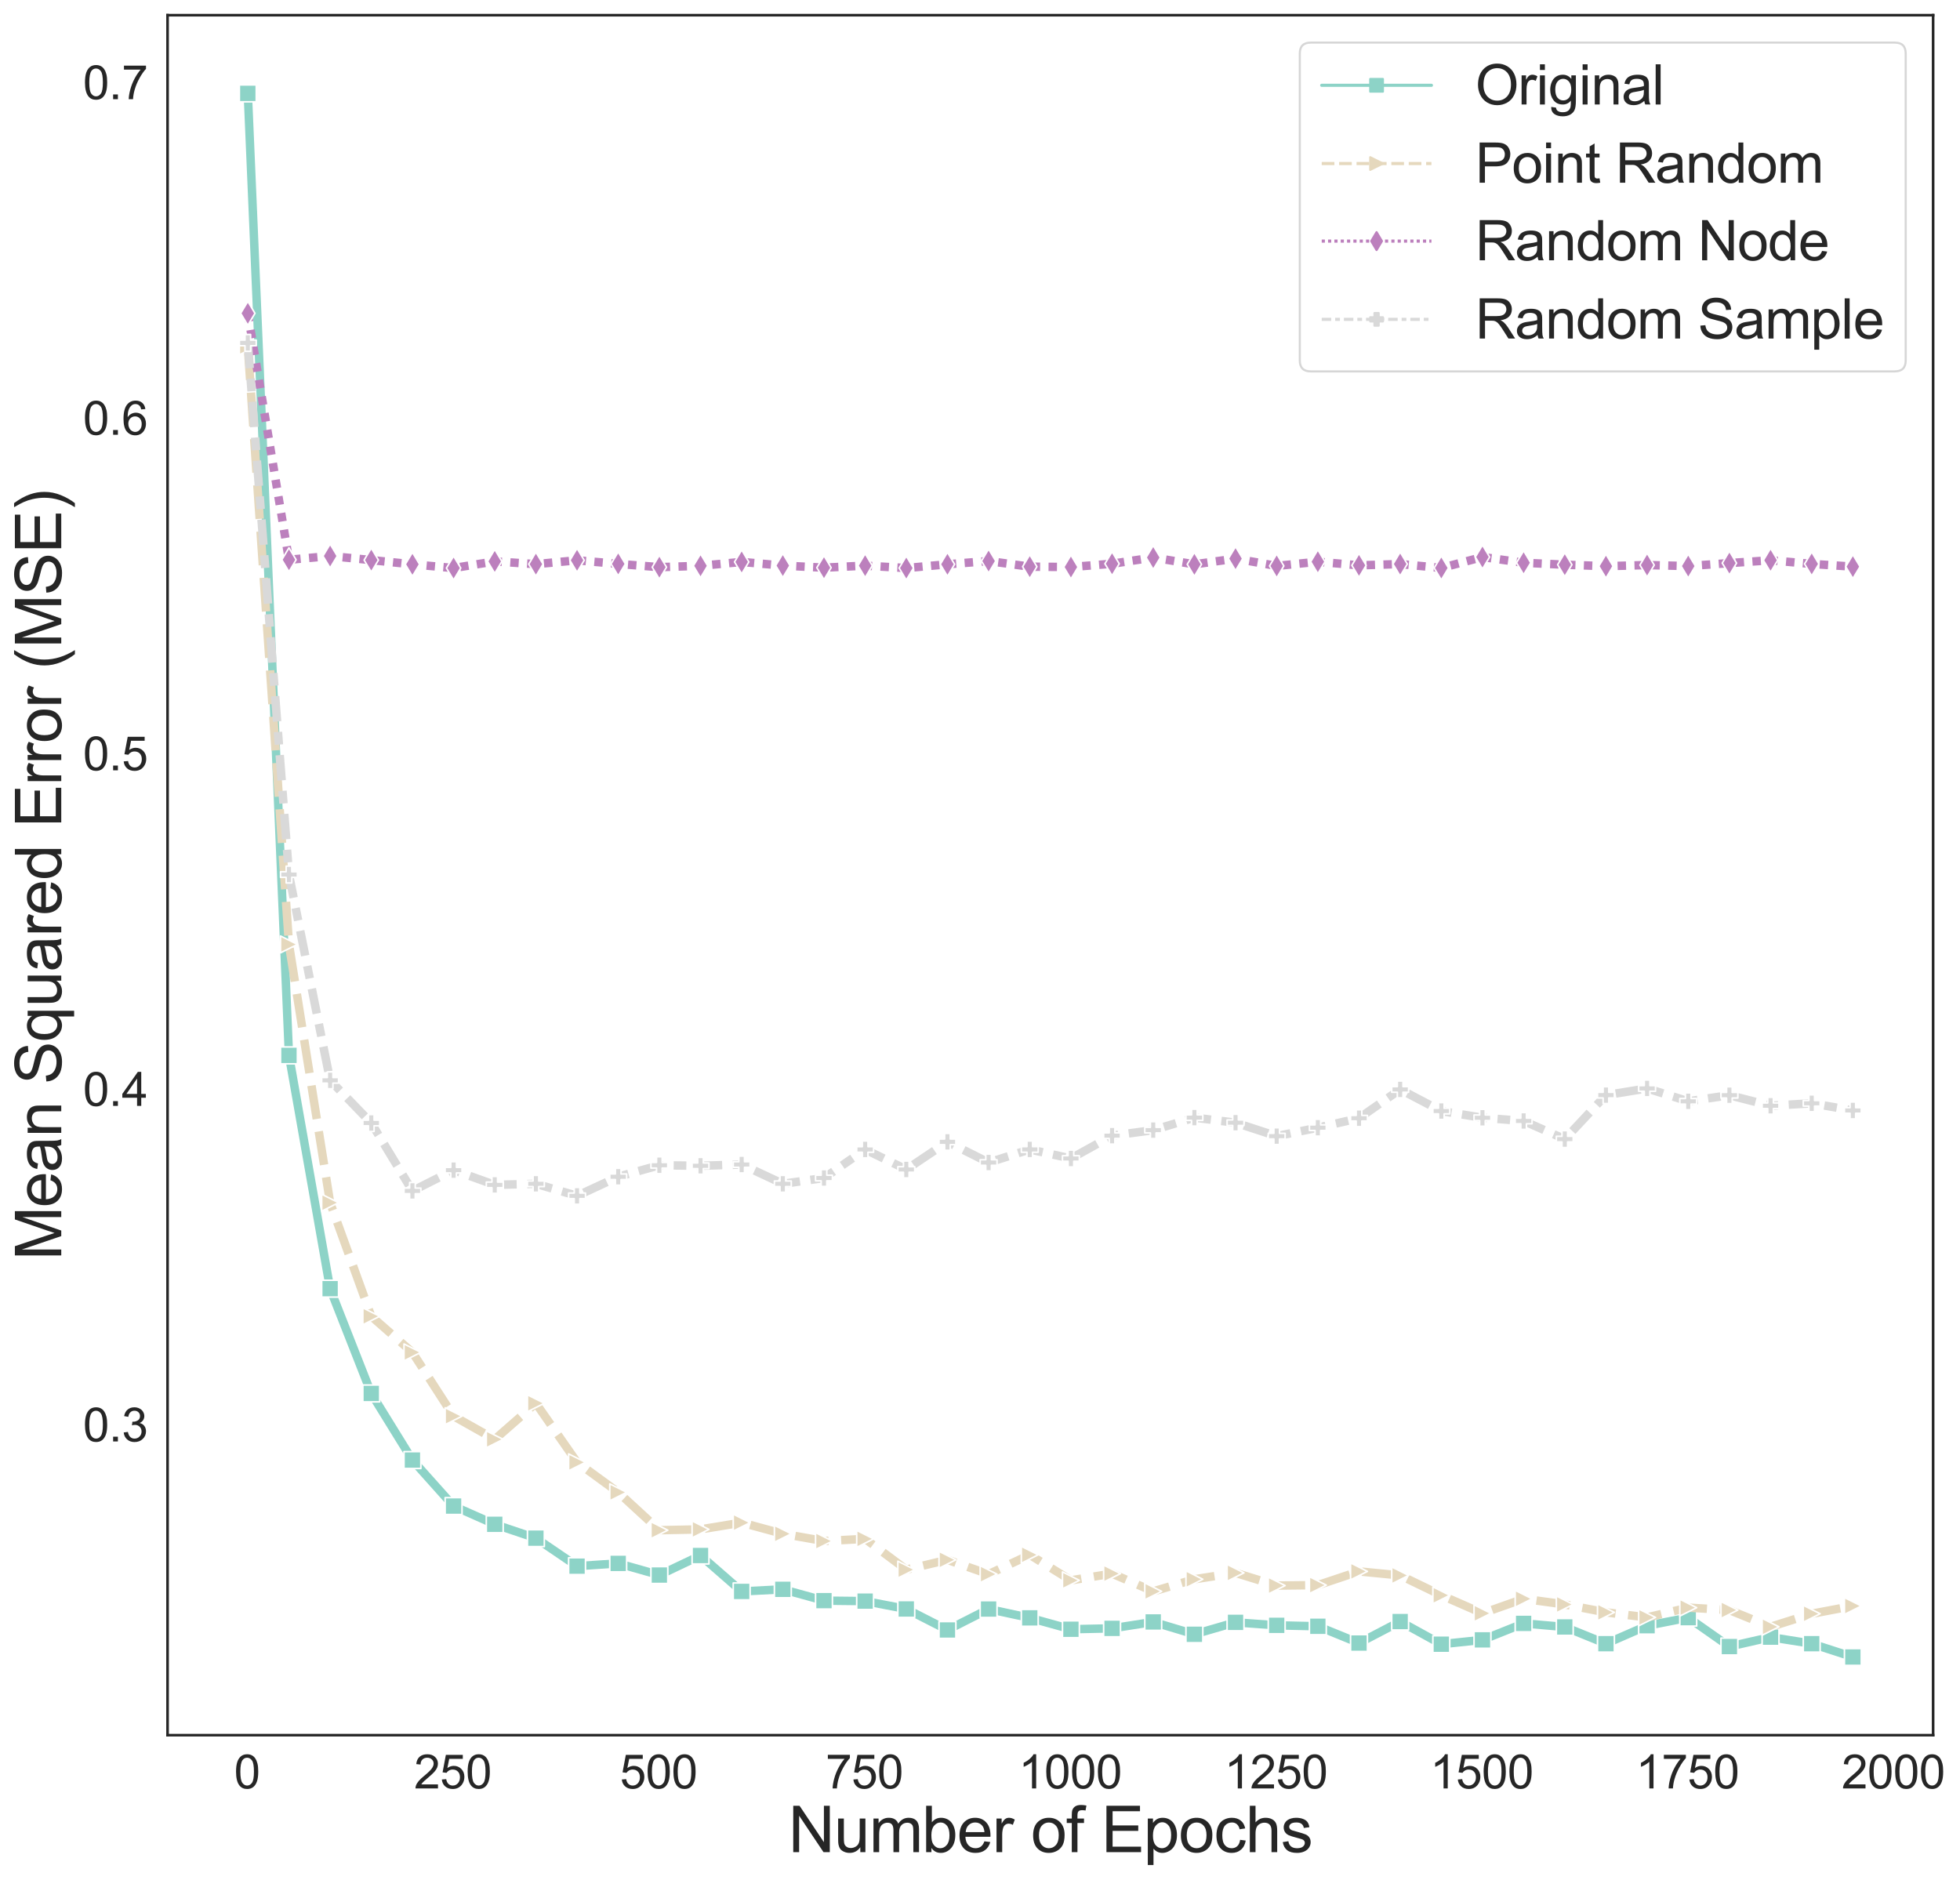 <?xml version="1.0" encoding="utf-8" standalone="no"?>
<!DOCTYPE svg PUBLIC "-//W3C//DTD SVG 1.1//EN"
  "http://www.w3.org/Graphics/SVG/1.1/DTD/svg11.dtd">
<svg height="891.221pt" version="1.1" viewBox="0 0 929.176 891.221" width="929.176pt" xmlns="http://www.w3.org/2000/svg" xmlns:xlink="http://www.w3.org/1999/xlink">
 <defs>
  <style type="text/css">*{stroke-linecap:butt;stroke-linejoin:round;}</style>
 </defs>
 <g id="figure_1">
  <g id="patch_1">
   <path d="M 0 891.221 
L 929.176 891.221 
L 929.176 0 
L 0 0 
z
" style="fill:#ffffff;"/>
  </g>
  <g id="axes_1">
   <g id="patch_2">
    <path d="M 79.433 822.6 
L 916.433 822.6 
L 916.433 7.2 
L 79.433 7.2 
z
" style="fill:#ffffff;"/>
   </g>
   <g id="matplotlib.axis_1">
    <g id="xtick_1">
     <g id="text_1">
      <!-- 0 -->
      <g style="fill:#262626;" transform="translate(110.971 847.847)scale(0.22 -0.22)">
       <defs>
        <path d="M 266 2259 
Q 266 3072 433 3567 
Q 600 4063 929 4331 
Q 1259 4600 1759 4600 
Q 2128 4600 2406 4451 
Q 2684 4303 2865 4023 
Q 3047 3744 3150 3342 
Q 3253 2941 3253 2259 
Q 3253 1453 3087 958 
Q 2922 463 2592 192 
Q 2263 -78 1759 -78 
Q 1097 -78 719 397 
Q 266 969 266 2259 
z
M 844 2259 
Q 844 1131 1108 757 
Q 1372 384 1759 384 
Q 2147 384 2411 759 
Q 2675 1134 2675 2259 
Q 2675 3391 2411 3762 
Q 2147 4134 1753 4134 
Q 1366 4134 1134 3806 
Q 844 3388 844 2259 
z
" id="ArialMT-30" transform="scale(0.016)"/>
       </defs>
       <use xlink:href="#ArialMT-30"/>
      </g>
     </g>
    </g>
    <g id="xtick_2">
     <g id="text_2">
      <!-- 250 -->
      <g style="fill:#262626;" transform="translate(196.29 847.847)scale(0.22 -0.22)">
       <defs>
        <path d="M 3222 541 
L 3222 0 
L 194 0 
Q 188 203 259 391 
Q 375 700 629 1000 
Q 884 1300 1366 1694 
Q 2113 2306 2375 2664 
Q 2638 3022 2638 3341 
Q 2638 3675 2398 3904 
Q 2159 4134 1775 4134 
Q 1369 4134 1125 3890 
Q 881 3647 878 3216 
L 300 3275 
Q 359 3922 746 4261 
Q 1134 4600 1788 4600 
Q 2447 4600 2831 4234 
Q 3216 3869 3216 3328 
Q 3216 3053 3103 2787 
Q 2991 2522 2730 2228 
Q 2469 1934 1863 1422 
Q 1356 997 1212 845 
Q 1069 694 975 541 
L 3222 541 
z
" id="ArialMT-32" transform="scale(0.016)"/>
        <path d="M 266 1200 
L 856 1250 
Q 922 819 1161 601 
Q 1400 384 1738 384 
Q 2144 384 2425 690 
Q 2706 997 2706 1503 
Q 2706 1984 2436 2262 
Q 2166 2541 1728 2541 
Q 1456 2541 1237 2417 
Q 1019 2294 894 2097 
L 366 2166 
L 809 4519 
L 3088 4519 
L 3088 3981 
L 1259 3981 
L 1013 2750 
Q 1425 3038 1878 3038 
Q 2478 3038 2890 2622 
Q 3303 2206 3303 1553 
Q 3303 931 2941 478 
Q 2500 -78 1738 -78 
Q 1113 -78 717 272 
Q 322 622 266 1200 
z
" id="ArialMT-35" transform="scale(0.016)"/>
       </defs>
       <use xlink:href="#ArialMT-32"/>
       <use x="55.615" xlink:href="#ArialMT-35"/>
       <use x="111.23" xlink:href="#ArialMT-30"/>
      </g>
     </g>
    </g>
    <g id="xtick_3">
     <g id="text_3">
      <!-- 500 -->
      <g style="fill:#262626;" transform="translate(293.842 847.847)scale(0.22 -0.22)">
       <use xlink:href="#ArialMT-35"/>
       <use x="55.615" xlink:href="#ArialMT-30"/>
       <use x="111.23" xlink:href="#ArialMT-30"/>
      </g>
     </g>
    </g>
    <g id="xtick_4">
     <g id="text_4">
      <!-- 750 -->
      <g style="fill:#262626;" transform="translate(391.395 847.847)scale(0.22 -0.22)">
       <defs>
        <path d="M 303 3981 
L 303 4522 
L 3269 4522 
L 3269 4084 
Q 2831 3619 2401 2847 
Q 1972 2075 1738 1259 
Q 1569 684 1522 0 
L 944 0 
Q 953 541 1156 1306 
Q 1359 2072 1739 2783 
Q 2119 3494 2547 3981 
L 303 3981 
z
" id="ArialMT-37" transform="scale(0.016)"/>
       </defs>
       <use xlink:href="#ArialMT-37"/>
       <use x="55.615" xlink:href="#ArialMT-35"/>
       <use x="111.23" xlink:href="#ArialMT-30"/>
      </g>
     </g>
    </g>
    <g id="xtick_5">
     <g id="text_5">
      <!-- 1000 -->
      <g style="fill:#262626;" transform="translate(482.83 847.847)scale(0.22 -0.22)">
       <defs>
        <path d="M 2384 0 
L 1822 0 
L 1822 3584 
Q 1619 3391 1289 3197 
Q 959 3003 697 2906 
L 697 3450 
Q 1169 3672 1522 3987 
Q 1875 4303 2022 4600 
L 2384 4600 
L 2384 0 
z
" id="ArialMT-31" transform="scale(0.016)"/>
       </defs>
       <use xlink:href="#ArialMT-31"/>
       <use x="55.615" xlink:href="#ArialMT-30"/>
       <use x="111.23" xlink:href="#ArialMT-30"/>
       <use x="166.846" xlink:href="#ArialMT-30"/>
      </g>
     </g>
    </g>
    <g id="xtick_6">
     <g id="text_6">
      <!-- 1250 -->
      <g style="fill:#262626;" transform="translate(580.382 847.847)scale(0.22 -0.22)">
       <use xlink:href="#ArialMT-31"/>
       <use x="55.615" xlink:href="#ArialMT-32"/>
       <use x="111.23" xlink:href="#ArialMT-35"/>
       <use x="166.846" xlink:href="#ArialMT-30"/>
      </g>
     </g>
    </g>
    <g id="xtick_7">
     <g id="text_7">
      <!-- 1500 -->
      <g style="fill:#262626;" transform="translate(677.935 847.847)scale(0.22 -0.22)">
       <use xlink:href="#ArialMT-31"/>
       <use x="55.615" xlink:href="#ArialMT-35"/>
       <use x="111.23" xlink:href="#ArialMT-30"/>
       <use x="166.846" xlink:href="#ArialMT-30"/>
      </g>
     </g>
    </g>
    <g id="xtick_8">
     <g id="text_8">
      <!-- 1750 -->
      <g style="fill:#262626;" transform="translate(775.487 847.847)scale(0.22 -0.22)">
       <use xlink:href="#ArialMT-31"/>
       <use x="55.615" xlink:href="#ArialMT-37"/>
       <use x="111.23" xlink:href="#ArialMT-35"/>
       <use x="166.846" xlink:href="#ArialMT-30"/>
      </g>
     </g>
    </g>
    <g id="xtick_9">
     <g id="text_9">
      <!-- 2000 -->
      <g style="fill:#262626;" transform="translate(873.04 847.847)scale(0.22 -0.22)">
       <use xlink:href="#ArialMT-32"/>
       <use x="55.615" xlink:href="#ArialMT-30"/>
       <use x="111.23" xlink:href="#ArialMT-30"/>
       <use x="166.846" xlink:href="#ArialMT-30"/>
      </g>
     </g>
    </g>
    <g id="text_10">
     <!-- Number of Epochs -->
     <g style="fill:#262626;" transform="translate(373.714 878.059)scale(0.3 -0.3)">
      <defs>
       <path d="M 488 0 
L 488 4581 
L 1109 4581 
L 3516 984 
L 3516 4581 
L 4097 4581 
L 4097 0 
L 3475 0 
L 1069 3600 
L 1069 0 
L 488 0 
z
" id="ArialMT-4e" transform="scale(0.016)"/>
       <path d="M 2597 0 
L 2597 488 
Q 2209 -75 1544 -75 
Q 1250 -75 995 37 
Q 741 150 617 320 
Q 494 491 444 738 
Q 409 903 409 1263 
L 409 3319 
L 972 3319 
L 972 1478 
Q 972 1038 1006 884 
Q 1059 663 1231 536 
Q 1403 409 1656 409 
Q 1909 409 2131 539 
Q 2353 669 2445 892 
Q 2538 1116 2538 1541 
L 2538 3319 
L 3100 3319 
L 3100 0 
L 2597 0 
z
" id="ArialMT-75" transform="scale(0.016)"/>
       <path d="M 422 0 
L 422 3319 
L 925 3319 
L 925 2853 
Q 1081 3097 1340 3245 
Q 1600 3394 1931 3394 
Q 2300 3394 2536 3241 
Q 2772 3088 2869 2813 
Q 3263 3394 3894 3394 
Q 4388 3394 4653 3120 
Q 4919 2847 4919 2278 
L 4919 0 
L 4359 0 
L 4359 2091 
Q 4359 2428 4304 2576 
Q 4250 2725 4106 2815 
Q 3963 2906 3769 2906 
Q 3419 2906 3187 2673 
Q 2956 2441 2956 1928 
L 2956 0 
L 2394 0 
L 2394 2156 
Q 2394 2531 2256 2718 
Q 2119 2906 1806 2906 
Q 1569 2906 1367 2781 
Q 1166 2656 1075 2415 
Q 984 2175 984 1722 
L 984 0 
L 422 0 
z
" id="ArialMT-6d" transform="scale(0.016)"/>
       <path d="M 941 0 
L 419 0 
L 419 4581 
L 981 4581 
L 981 2947 
Q 1338 3394 1891 3394 
Q 2197 3394 2470 3270 
Q 2744 3147 2920 2923 
Q 3097 2700 3197 2384 
Q 3297 2069 3297 1709 
Q 3297 856 2875 390 
Q 2453 -75 1863 -75 
Q 1275 -75 941 416 
L 941 0 
z
M 934 1684 
Q 934 1088 1097 822 
Q 1363 388 1816 388 
Q 2184 388 2453 708 
Q 2722 1028 2722 1663 
Q 2722 2313 2464 2622 
Q 2206 2931 1841 2931 
Q 1472 2931 1203 2611 
Q 934 2291 934 1684 
z
" id="ArialMT-62" transform="scale(0.016)"/>
       <path d="M 2694 1069 
L 3275 997 
Q 3138 488 2766 206 
Q 2394 -75 1816 -75 
Q 1088 -75 661 373 
Q 234 822 234 1631 
Q 234 2469 665 2931 
Q 1097 3394 1784 3394 
Q 2450 3394 2872 2941 
Q 3294 2488 3294 1666 
Q 3294 1616 3291 1516 
L 816 1516 
Q 847 969 1125 678 
Q 1403 388 1819 388 
Q 2128 388 2347 550 
Q 2566 713 2694 1069 
z
M 847 1978 
L 2700 1978 
Q 2663 2397 2488 2606 
Q 2219 2931 1791 2931 
Q 1403 2931 1139 2672 
Q 875 2413 847 1978 
z
" id="ArialMT-65" transform="scale(0.016)"/>
       <path d="M 416 0 
L 416 3319 
L 922 3319 
L 922 2816 
Q 1116 3169 1280 3281 
Q 1444 3394 1641 3394 
Q 1925 3394 2219 3213 
L 2025 2691 
Q 1819 2813 1613 2813 
Q 1428 2813 1281 2702 
Q 1134 2591 1072 2394 
Q 978 2094 978 1738 
L 978 0 
L 416 0 
z
" id="ArialMT-72" transform="scale(0.016)"/>
       <path id="ArialMT-20" transform="scale(0.016)"/>
       <path d="M 213 1659 
Q 213 2581 725 3025 
Q 1153 3394 1769 3394 
Q 2453 3394 2887 2945 
Q 3322 2497 3322 1706 
Q 3322 1066 3130 698 
Q 2938 331 2570 128 
Q 2203 -75 1769 -75 
Q 1072 -75 642 372 
Q 213 819 213 1659 
z
M 791 1659 
Q 791 1022 1069 705 
Q 1347 388 1769 388 
Q 2188 388 2466 706 
Q 2744 1025 2744 1678 
Q 2744 2294 2464 2611 
Q 2184 2928 1769 2928 
Q 1347 2928 1069 2612 
Q 791 2297 791 1659 
z
" id="ArialMT-6f" transform="scale(0.016)"/>
       <path d="M 556 0 
L 556 2881 
L 59 2881 
L 59 3319 
L 556 3319 
L 556 3672 
Q 556 4006 616 4169 
Q 697 4388 901 4523 
Q 1106 4659 1475 4659 
Q 1713 4659 2000 4603 
L 1916 4113 
Q 1741 4144 1584 4144 
Q 1328 4144 1222 4034 
Q 1116 3925 1116 3625 
L 1116 3319 
L 1763 3319 
L 1763 2881 
L 1116 2881 
L 1116 0 
L 556 0 
z
" id="ArialMT-66" transform="scale(0.016)"/>
       <path d="M 506 0 
L 506 4581 
L 3819 4581 
L 3819 4041 
L 1113 4041 
L 1113 2638 
L 3647 2638 
L 3647 2100 
L 1113 2100 
L 1113 541 
L 3925 541 
L 3925 0 
L 506 0 
z
" id="ArialMT-45" transform="scale(0.016)"/>
       <path d="M 422 -1272 
L 422 3319 
L 934 3319 
L 934 2888 
Q 1116 3141 1344 3267 
Q 1572 3394 1897 3394 
Q 2322 3394 2647 3175 
Q 2972 2956 3137 2557 
Q 3303 2159 3303 1684 
Q 3303 1175 3120 767 
Q 2938 359 2589 142 
Q 2241 -75 1856 -75 
Q 1575 -75 1351 44 
Q 1128 163 984 344 
L 984 -1272 
L 422 -1272 
z
M 931 1641 
Q 931 1000 1190 694 
Q 1450 388 1819 388 
Q 2194 388 2461 705 
Q 2728 1022 2728 1688 
Q 2728 2322 2467 2637 
Q 2206 2953 1844 2953 
Q 1484 2953 1207 2617 
Q 931 2281 931 1641 
z
" id="ArialMT-70" transform="scale(0.016)"/>
       <path d="M 2588 1216 
L 3141 1144 
Q 3050 572 2676 248 
Q 2303 -75 1759 -75 
Q 1078 -75 664 370 
Q 250 816 250 1647 
Q 250 2184 428 2587 
Q 606 2991 970 3192 
Q 1334 3394 1763 3394 
Q 2303 3394 2647 3120 
Q 2991 2847 3088 2344 
L 2541 2259 
Q 2463 2594 2264 2762 
Q 2066 2931 1784 2931 
Q 1359 2931 1093 2626 
Q 828 2322 828 1663 
Q 828 994 1084 691 
Q 1341 388 1753 388 
Q 2084 388 2306 591 
Q 2528 794 2588 1216 
z
" id="ArialMT-63" transform="scale(0.016)"/>
       <path d="M 422 0 
L 422 4581 
L 984 4581 
L 984 2938 
Q 1378 3394 1978 3394 
Q 2347 3394 2619 3248 
Q 2891 3103 3008 2847 
Q 3125 2591 3125 2103 
L 3125 0 
L 2563 0 
L 2563 2103 
Q 2563 2525 2380 2717 
Q 2197 2909 1863 2909 
Q 1613 2909 1392 2779 
Q 1172 2650 1078 2428 
Q 984 2206 984 1816 
L 984 0 
L 422 0 
z
" id="ArialMT-68" transform="scale(0.016)"/>
       <path d="M 197 991 
L 753 1078 
Q 800 744 1014 566 
Q 1228 388 1613 388 
Q 2000 388 2187 545 
Q 2375 703 2375 916 
Q 2375 1106 2209 1216 
Q 2094 1291 1634 1406 
Q 1016 1563 777 1677 
Q 538 1791 414 1992 
Q 291 2194 291 2438 
Q 291 2659 392 2848 
Q 494 3038 669 3163 
Q 800 3259 1026 3326 
Q 1253 3394 1513 3394 
Q 1903 3394 2198 3281 
Q 2494 3169 2634 2976 
Q 2775 2784 2828 2463 
L 2278 2388 
Q 2241 2644 2061 2787 
Q 1881 2931 1553 2931 
Q 1166 2931 1000 2803 
Q 834 2675 834 2503 
Q 834 2394 903 2306 
Q 972 2216 1119 2156 
Q 1203 2125 1616 2013 
Q 2213 1853 2448 1751 
Q 2684 1650 2818 1456 
Q 2953 1263 2953 975 
Q 2953 694 2789 445 
Q 2625 197 2315 61 
Q 2006 -75 1616 -75 
Q 969 -75 630 194 
Q 291 463 197 991 
z
" id="ArialMT-73" transform="scale(0.016)"/>
      </defs>
      <use xlink:href="#ArialMT-4e"/>
      <use x="72.217" xlink:href="#ArialMT-75"/>
      <use x="127.832" xlink:href="#ArialMT-6d"/>
      <use x="211.133" xlink:href="#ArialMT-62"/>
      <use x="266.748" xlink:href="#ArialMT-65"/>
      <use x="322.363" xlink:href="#ArialMT-72"/>
      <use x="355.664" xlink:href="#ArialMT-20"/>
      <use x="383.447" xlink:href="#ArialMT-6f"/>
      <use x="439.062" xlink:href="#ArialMT-66"/>
      <use x="466.846" xlink:href="#ArialMT-20"/>
      <use x="494.629" xlink:href="#ArialMT-45"/>
      <use x="561.328" xlink:href="#ArialMT-70"/>
      <use x="616.943" xlink:href="#ArialMT-6f"/>
      <use x="672.559" xlink:href="#ArialMT-63"/>
      <use x="722.559" xlink:href="#ArialMT-68"/>
      <use x="778.174" xlink:href="#ArialMT-73"/>
     </g>
    </g>
   </g>
   <g id="matplotlib.axis_2">
    <g id="ytick_1">
     <g id="text_11">
      <!-- 0.3 -->
      <g style="fill:#262626;" transform="translate(39.353 683.36)scale(0.22 -0.22)">
       <defs>
        <path d="M 581 0 
L 581 641 
L 1222 641 
L 1222 0 
L 581 0 
z
" id="ArialMT-2e" transform="scale(0.016)"/>
        <path d="M 269 1209 
L 831 1284 
Q 928 806 1161 595 
Q 1394 384 1728 384 
Q 2125 384 2398 659 
Q 2672 934 2672 1341 
Q 2672 1728 2419 1979 
Q 2166 2231 1775 2231 
Q 1616 2231 1378 2169 
L 1441 2663 
Q 1497 2656 1531 2656 
Q 1891 2656 2178 2843 
Q 2466 3031 2466 3422 
Q 2466 3731 2256 3934 
Q 2047 4138 1716 4138 
Q 1388 4138 1169 3931 
Q 950 3725 888 3313 
L 325 3413 
Q 428 3978 793 4289 
Q 1159 4600 1703 4600 
Q 2078 4600 2393 4439 
Q 2709 4278 2876 4000 
Q 3044 3722 3044 3409 
Q 3044 3113 2884 2869 
Q 2725 2625 2413 2481 
Q 2819 2388 3044 2092 
Q 3269 1797 3269 1353 
Q 3269 753 2831 336 
Q 2394 -81 1725 -81 
Q 1122 -81 723 278 
Q 325 638 269 1209 
z
" id="ArialMT-33" transform="scale(0.016)"/>
       </defs>
       <use xlink:href="#ArialMT-30"/>
       <use x="55.615" xlink:href="#ArialMT-2e"/>
       <use x="83.398" xlink:href="#ArialMT-33"/>
      </g>
     </g>
    </g>
    <g id="ytick_2">
     <g id="text_12">
      <!-- 0.4 -->
      <g style="fill:#262626;" transform="translate(39.353 524.277)scale(0.22 -0.22)">
       <defs>
        <path d="M 2069 0 
L 2069 1097 
L 81 1097 
L 81 1613 
L 2172 4581 
L 2631 4581 
L 2631 1613 
L 3250 1613 
L 3250 1097 
L 2631 1097 
L 2631 0 
L 2069 0 
z
M 2069 1613 
L 2069 3678 
L 634 1613 
L 2069 1613 
z
" id="ArialMT-34" transform="scale(0.016)"/>
       </defs>
       <use xlink:href="#ArialMT-30"/>
       <use x="55.615" xlink:href="#ArialMT-2e"/>
       <use x="83.398" xlink:href="#ArialMT-34"/>
      </g>
     </g>
    </g>
    <g id="ytick_3">
     <g id="text_13">
      <!-- 0.5 -->
      <g style="fill:#262626;" transform="translate(39.353 365.194)scale(0.22 -0.22)">
       <use xlink:href="#ArialMT-30"/>
       <use x="55.615" xlink:href="#ArialMT-2e"/>
       <use x="83.398" xlink:href="#ArialMT-35"/>
      </g>
     </g>
    </g>
    <g id="ytick_4">
     <g id="text_14">
      <!-- 0.6 -->
      <g style="fill:#262626;" transform="translate(39.353 206.112)scale(0.22 -0.22)">
       <defs>
        <path d="M 3184 3459 
L 2625 3416 
Q 2550 3747 2413 3897 
Q 2184 4138 1850 4138 
Q 1581 4138 1378 3988 
Q 1113 3794 959 3422 
Q 806 3050 800 2363 
Q 1003 2672 1297 2822 
Q 1591 2972 1913 2972 
Q 2475 2972 2870 2558 
Q 3266 2144 3266 1488 
Q 3266 1056 3080 686 
Q 2894 316 2569 119 
Q 2244 -78 1831 -78 
Q 1128 -78 684 439 
Q 241 956 241 2144 
Q 241 3472 731 4075 
Q 1159 4600 1884 4600 
Q 2425 4600 2770 4297 
Q 3116 3994 3184 3459 
z
M 888 1484 
Q 888 1194 1011 928 
Q 1134 663 1356 523 
Q 1578 384 1822 384 
Q 2178 384 2434 671 
Q 2691 959 2691 1453 
Q 2691 1928 2437 2201 
Q 2184 2475 1800 2475 
Q 1419 2475 1153 2201 
Q 888 1928 888 1484 
z
" id="ArialMT-36" transform="scale(0.016)"/>
       </defs>
       <use xlink:href="#ArialMT-30"/>
       <use x="55.615" xlink:href="#ArialMT-2e"/>
       <use x="83.398" xlink:href="#ArialMT-36"/>
      </g>
     </g>
    </g>
    <g id="ytick_5">
     <g id="text_15">
      <!-- 0.7 -->
      <g style="fill:#262626;" transform="translate(39.353 47.029)scale(0.22 -0.22)">
       <use xlink:href="#ArialMT-30"/>
       <use x="55.615" xlink:href="#ArialMT-2e"/>
       <use x="83.398" xlink:href="#ArialMT-37"/>
      </g>
     </g>
    </g>
    <g id="text_16">
     <!-- Mean Squared Error (MSE) -->
     <g style="fill:#262626;" transform="translate(29.039 597.452)rotate(-90)scale(0.3 -0.3)">
      <defs>
       <path d="M 475 0 
L 475 4581 
L 1388 4581 
L 2472 1338 
Q 2622 884 2691 659 
Q 2769 909 2934 1394 
L 4031 4581 
L 4847 4581 
L 4847 0 
L 4263 0 
L 4263 3834 
L 2931 0 
L 2384 0 
L 1059 3900 
L 1059 0 
L 475 0 
z
" id="ArialMT-4d" transform="scale(0.016)"/>
       <path d="M 2588 409 
Q 2275 144 1986 34 
Q 1697 -75 1366 -75 
Q 819 -75 525 192 
Q 231 459 231 875 
Q 231 1119 342 1320 
Q 453 1522 633 1644 
Q 813 1766 1038 1828 
Q 1203 1872 1538 1913 
Q 2219 1994 2541 2106 
Q 2544 2222 2544 2253 
Q 2544 2597 2384 2738 
Q 2169 2928 1744 2928 
Q 1347 2928 1158 2789 
Q 969 2650 878 2297 
L 328 2372 
Q 403 2725 575 2942 
Q 747 3159 1072 3276 
Q 1397 3394 1825 3394 
Q 2250 3394 2515 3294 
Q 2781 3194 2906 3042 
Q 3031 2891 3081 2659 
Q 3109 2516 3109 2141 
L 3109 1391 
Q 3109 606 3145 398 
Q 3181 191 3288 0 
L 2700 0 
Q 2613 175 2588 409 
z
M 2541 1666 
Q 2234 1541 1622 1453 
Q 1275 1403 1131 1340 
Q 988 1278 909 1158 
Q 831 1038 831 891 
Q 831 666 1001 516 
Q 1172 366 1500 366 
Q 1825 366 2078 508 
Q 2331 650 2450 897 
Q 2541 1088 2541 1459 
L 2541 1666 
z
" id="ArialMT-61" transform="scale(0.016)"/>
       <path d="M 422 0 
L 422 3319 
L 928 3319 
L 928 2847 
Q 1294 3394 1984 3394 
Q 2284 3394 2536 3286 
Q 2788 3178 2913 3003 
Q 3038 2828 3088 2588 
Q 3119 2431 3119 2041 
L 3119 0 
L 2556 0 
L 2556 2019 
Q 2556 2363 2490 2533 
Q 2425 2703 2258 2804 
Q 2091 2906 1866 2906 
Q 1506 2906 1245 2678 
Q 984 2450 984 1813 
L 984 0 
L 422 0 
z
" id="ArialMT-6e" transform="scale(0.016)"/>
       <path d="M 288 1472 
L 859 1522 
Q 900 1178 1048 958 
Q 1197 738 1509 602 
Q 1822 466 2213 466 
Q 2559 466 2825 569 
Q 3091 672 3220 851 
Q 3350 1031 3350 1244 
Q 3350 1459 3225 1620 
Q 3100 1781 2813 1891 
Q 2628 1963 1997 2114 
Q 1366 2266 1113 2400 
Q 784 2572 623 2826 
Q 463 3081 463 3397 
Q 463 3744 659 4045 
Q 856 4347 1234 4503 
Q 1613 4659 2075 4659 
Q 2584 4659 2973 4495 
Q 3363 4331 3572 4012 
Q 3781 3694 3797 3291 
L 3216 3247 
Q 3169 3681 2898 3903 
Q 2628 4125 2100 4125 
Q 1550 4125 1298 3923 
Q 1047 3722 1047 3438 
Q 1047 3191 1225 3031 
Q 1400 2872 2139 2705 
Q 2878 2538 3153 2413 
Q 3553 2228 3743 1945 
Q 3934 1663 3934 1294 
Q 3934 928 3725 604 
Q 3516 281 3123 101 
Q 2731 -78 2241 -78 
Q 1619 -78 1198 103 
Q 778 284 539 648 
Q 300 1013 288 1472 
z
" id="ArialMT-53" transform="scale(0.016)"/>
       <path d="M 2538 -1272 
L 2538 353 
Q 2406 169 2170 47 
Q 1934 -75 1669 -75 
Q 1078 -75 651 397 
Q 225 869 225 1691 
Q 225 2191 398 2587 
Q 572 2984 901 3189 
Q 1231 3394 1625 3394 
Q 2241 3394 2594 2875 
L 2594 3319 
L 3100 3319 
L 3100 -1272 
L 2538 -1272 
z
M 803 1669 
Q 803 1028 1072 708 
Q 1341 388 1716 388 
Q 2075 388 2334 692 
Q 2594 997 2594 1619 
Q 2594 2281 2320 2615 
Q 2047 2950 1678 2950 
Q 1313 2950 1058 2639 
Q 803 2328 803 1669 
z
" id="ArialMT-71" transform="scale(0.016)"/>
       <path d="M 2575 0 
L 2575 419 
Q 2259 -75 1647 -75 
Q 1250 -75 917 144 
Q 584 363 401 755 
Q 219 1147 219 1656 
Q 219 2153 384 2558 
Q 550 2963 881 3178 
Q 1213 3394 1622 3394 
Q 1922 3394 2156 3267 
Q 2391 3141 2538 2938 
L 2538 4581 
L 3097 4581 
L 3097 0 
L 2575 0 
z
M 797 1656 
Q 797 1019 1065 703 
Q 1334 388 1700 388 
Q 2069 388 2326 689 
Q 2584 991 2584 1609 
Q 2584 2291 2321 2609 
Q 2059 2928 1675 2928 
Q 1300 2928 1048 2622 
Q 797 2316 797 1656 
z
" id="ArialMT-64" transform="scale(0.016)"/>
       <path d="M 1497 -1347 
Q 1031 -759 709 28 
Q 388 816 388 1659 
Q 388 2403 628 3084 
Q 909 3875 1497 4659 
L 1900 4659 
Q 1522 4009 1400 3731 
Q 1209 3300 1100 2831 
Q 966 2247 966 1656 
Q 966 153 1900 -1347 
L 1497 -1347 
z
" id="ArialMT-28" transform="scale(0.016)"/>
       <path d="M 791 -1347 
L 388 -1347 
Q 1322 153 1322 1656 
Q 1322 2244 1188 2822 
Q 1081 3291 891 3722 
Q 769 4003 388 4659 
L 791 4659 
Q 1378 3875 1659 3084 
Q 1900 2403 1900 1659 
Q 1900 816 1576 28 
Q 1253 -759 791 -1347 
z
" id="ArialMT-29" transform="scale(0.016)"/>
      </defs>
      <use xlink:href="#ArialMT-4d"/>
      <use x="83.301" xlink:href="#ArialMT-65"/>
      <use x="138.916" xlink:href="#ArialMT-61"/>
      <use x="194.531" xlink:href="#ArialMT-6e"/>
      <use x="250.146" xlink:href="#ArialMT-20"/>
      <use x="277.93" xlink:href="#ArialMT-53"/>
      <use x="344.629" xlink:href="#ArialMT-71"/>
      <use x="400.244" xlink:href="#ArialMT-75"/>
      <use x="455.859" xlink:href="#ArialMT-61"/>
      <use x="511.475" xlink:href="#ArialMT-72"/>
      <use x="544.775" xlink:href="#ArialMT-65"/>
      <use x="600.391" xlink:href="#ArialMT-64"/>
      <use x="656.006" xlink:href="#ArialMT-20"/>
      <use x="683.789" xlink:href="#ArialMT-45"/>
      <use x="750.488" xlink:href="#ArialMT-72"/>
      <use x="783.789" xlink:href="#ArialMT-72"/>
      <use x="817.09" xlink:href="#ArialMT-6f"/>
      <use x="872.705" xlink:href="#ArialMT-72"/>
      <use x="906.006" xlink:href="#ArialMT-20"/>
      <use x="933.789" xlink:href="#ArialMT-28"/>
      <use x="967.09" xlink:href="#ArialMT-4d"/>
      <use x="1050.391" xlink:href="#ArialMT-53"/>
      <use x="1117.09" xlink:href="#ArialMT-45"/>
      <use x="1183.789" xlink:href="#ArialMT-29"/>
     </g>
    </g>
   </g>
   <g id="line2d_1">
    <path clip-path="url(#p7a20d78ee5)" d="M 117.479 44.264 
L 136.989 500.331 
L 156.5 610.93 
L 176.01 660.595 
L 195.521 692.177 
L 215.031 713.995 
L 234.542 722.641 
L 254.052 729.21 
L 273.562 742.475 
L 293.073 741.167 
L 312.583 746.704 
L 332.094 737.428 
L 351.604 754.459 
L 371.115 753.462 
L 390.625 758.829 
L 410.136 759.046 
L 429.646 762.787 
L 449.157 772.731 
L 468.667 762.816 
L 488.178 766.997 
L 507.688 772.387 
L 527.199 771.967 
L 546.709 768.919 
L 566.22 774.771 
L 585.73 769.115 
L 605.241 770.535 
L 624.751 770.978 
L 644.262 778.929 
L 663.772 768.739 
L 683.283 779.473 
L 702.793 777.423 
L 722.304 769.623 
L 741.814 771.307 
L 761.325 779.235 
L 780.835 770.712 
L 800.346 766.889 
L 819.856 780.587 
L 839.367 776.144 
L 858.877 779.232 
L 878.388 785.536 
" style="fill:none;stroke:#8dd3c7;stroke-linecap:round;stroke-width:4;"/>
    <defs>
     <path d="M -4 4 
L 4 4 
L 4 -4 
L -4 -4 
z
" id="mdeaf7f5d92" style="stroke:#ffffff;stroke-linejoin:miter;stroke-width:0.75;"/>
    </defs>
    <g clip-path="url(#p7a20d78ee5)">
     <use style="fill:#8dd3c7;stroke:#ffffff;stroke-linejoin:miter;stroke-width:0.75;" x="117.479" xlink:href="#mdeaf7f5d92" y="44.264"/>
     <use style="fill:#8dd3c7;stroke:#ffffff;stroke-linejoin:miter;stroke-width:0.75;" x="136.989" xlink:href="#mdeaf7f5d92" y="500.331"/>
     <use style="fill:#8dd3c7;stroke:#ffffff;stroke-linejoin:miter;stroke-width:0.75;" x="156.5" xlink:href="#mdeaf7f5d92" y="610.93"/>
     <use style="fill:#8dd3c7;stroke:#ffffff;stroke-linejoin:miter;stroke-width:0.75;" x="176.01" xlink:href="#mdeaf7f5d92" y="660.595"/>
     <use style="fill:#8dd3c7;stroke:#ffffff;stroke-linejoin:miter;stroke-width:0.75;" x="195.521" xlink:href="#mdeaf7f5d92" y="692.177"/>
     <use style="fill:#8dd3c7;stroke:#ffffff;stroke-linejoin:miter;stroke-width:0.75;" x="215.031" xlink:href="#mdeaf7f5d92" y="713.995"/>
     <use style="fill:#8dd3c7;stroke:#ffffff;stroke-linejoin:miter;stroke-width:0.75;" x="234.542" xlink:href="#mdeaf7f5d92" y="722.641"/>
     <use style="fill:#8dd3c7;stroke:#ffffff;stroke-linejoin:miter;stroke-width:0.75;" x="254.052" xlink:href="#mdeaf7f5d92" y="729.21"/>
     <use style="fill:#8dd3c7;stroke:#ffffff;stroke-linejoin:miter;stroke-width:0.75;" x="273.562" xlink:href="#mdeaf7f5d92" y="742.475"/>
     <use style="fill:#8dd3c7;stroke:#ffffff;stroke-linejoin:miter;stroke-width:0.75;" x="293.073" xlink:href="#mdeaf7f5d92" y="741.167"/>
     <use style="fill:#8dd3c7;stroke:#ffffff;stroke-linejoin:miter;stroke-width:0.75;" x="312.583" xlink:href="#mdeaf7f5d92" y="746.704"/>
     <use style="fill:#8dd3c7;stroke:#ffffff;stroke-linejoin:miter;stroke-width:0.75;" x="332.094" xlink:href="#mdeaf7f5d92" y="737.428"/>
     <use style="fill:#8dd3c7;stroke:#ffffff;stroke-linejoin:miter;stroke-width:0.75;" x="351.604" xlink:href="#mdeaf7f5d92" y="754.459"/>
     <use style="fill:#8dd3c7;stroke:#ffffff;stroke-linejoin:miter;stroke-width:0.75;" x="371.115" xlink:href="#mdeaf7f5d92" y="753.462"/>
     <use style="fill:#8dd3c7;stroke:#ffffff;stroke-linejoin:miter;stroke-width:0.75;" x="390.625" xlink:href="#mdeaf7f5d92" y="758.829"/>
     <use style="fill:#8dd3c7;stroke:#ffffff;stroke-linejoin:miter;stroke-width:0.75;" x="410.136" xlink:href="#mdeaf7f5d92" y="759.046"/>
     <use style="fill:#8dd3c7;stroke:#ffffff;stroke-linejoin:miter;stroke-width:0.75;" x="429.646" xlink:href="#mdeaf7f5d92" y="762.787"/>
     <use style="fill:#8dd3c7;stroke:#ffffff;stroke-linejoin:miter;stroke-width:0.75;" x="449.157" xlink:href="#mdeaf7f5d92" y="772.731"/>
     <use style="fill:#8dd3c7;stroke:#ffffff;stroke-linejoin:miter;stroke-width:0.75;" x="468.667" xlink:href="#mdeaf7f5d92" y="762.816"/>
     <use style="fill:#8dd3c7;stroke:#ffffff;stroke-linejoin:miter;stroke-width:0.75;" x="488.178" xlink:href="#mdeaf7f5d92" y="766.997"/>
     <use style="fill:#8dd3c7;stroke:#ffffff;stroke-linejoin:miter;stroke-width:0.75;" x="507.688" xlink:href="#mdeaf7f5d92" y="772.387"/>
     <use style="fill:#8dd3c7;stroke:#ffffff;stroke-linejoin:miter;stroke-width:0.75;" x="527.199" xlink:href="#mdeaf7f5d92" y="771.967"/>
     <use style="fill:#8dd3c7;stroke:#ffffff;stroke-linejoin:miter;stroke-width:0.75;" x="546.709" xlink:href="#mdeaf7f5d92" y="768.919"/>
     <use style="fill:#8dd3c7;stroke:#ffffff;stroke-linejoin:miter;stroke-width:0.75;" x="566.22" xlink:href="#mdeaf7f5d92" y="774.771"/>
     <use style="fill:#8dd3c7;stroke:#ffffff;stroke-linejoin:miter;stroke-width:0.75;" x="585.73" xlink:href="#mdeaf7f5d92" y="769.115"/>
     <use style="fill:#8dd3c7;stroke:#ffffff;stroke-linejoin:miter;stroke-width:0.75;" x="605.241" xlink:href="#mdeaf7f5d92" y="770.535"/>
     <use style="fill:#8dd3c7;stroke:#ffffff;stroke-linejoin:miter;stroke-width:0.75;" x="624.751" xlink:href="#mdeaf7f5d92" y="770.978"/>
     <use style="fill:#8dd3c7;stroke:#ffffff;stroke-linejoin:miter;stroke-width:0.75;" x="644.262" xlink:href="#mdeaf7f5d92" y="778.929"/>
     <use style="fill:#8dd3c7;stroke:#ffffff;stroke-linejoin:miter;stroke-width:0.75;" x="663.772" xlink:href="#mdeaf7f5d92" y="768.739"/>
     <use style="fill:#8dd3c7;stroke:#ffffff;stroke-linejoin:miter;stroke-width:0.75;" x="683.283" xlink:href="#mdeaf7f5d92" y="779.473"/>
     <use style="fill:#8dd3c7;stroke:#ffffff;stroke-linejoin:miter;stroke-width:0.75;" x="702.793" xlink:href="#mdeaf7f5d92" y="777.423"/>
     <use style="fill:#8dd3c7;stroke:#ffffff;stroke-linejoin:miter;stroke-width:0.75;" x="722.304" xlink:href="#mdeaf7f5d92" y="769.623"/>
     <use style="fill:#8dd3c7;stroke:#ffffff;stroke-linejoin:miter;stroke-width:0.75;" x="741.814" xlink:href="#mdeaf7f5d92" y="771.307"/>
     <use style="fill:#8dd3c7;stroke:#ffffff;stroke-linejoin:miter;stroke-width:0.75;" x="761.325" xlink:href="#mdeaf7f5d92" y="779.235"/>
     <use style="fill:#8dd3c7;stroke:#ffffff;stroke-linejoin:miter;stroke-width:0.75;" x="780.835" xlink:href="#mdeaf7f5d92" y="770.712"/>
     <use style="fill:#8dd3c7;stroke:#ffffff;stroke-linejoin:miter;stroke-width:0.75;" x="800.346" xlink:href="#mdeaf7f5d92" y="766.889"/>
     <use style="fill:#8dd3c7;stroke:#ffffff;stroke-linejoin:miter;stroke-width:0.75;" x="819.856" xlink:href="#mdeaf7f5d92" y="780.587"/>
     <use style="fill:#8dd3c7;stroke:#ffffff;stroke-linejoin:miter;stroke-width:0.75;" x="839.367" xlink:href="#mdeaf7f5d92" y="776.144"/>
     <use style="fill:#8dd3c7;stroke:#ffffff;stroke-linejoin:miter;stroke-width:0.75;" x="858.877" xlink:href="#mdeaf7f5d92" y="779.232"/>
     <use style="fill:#8dd3c7;stroke:#ffffff;stroke-linejoin:miter;stroke-width:0.75;" x="878.388" xlink:href="#mdeaf7f5d92" y="785.536"/>
    </g>
   </g>
   <g id="line2d_2">
    <path clip-path="url(#p7a20d78ee5)" d="M 117.479 164.171 
L 136.989 447.722 
L 156.5 570.165 
L 176.01 624.027 
L 195.521 641.133 
L 215.031 671.375 
L 234.542 682.355 
L 254.052 665.267 
L 273.562 693.246 
L 293.073 707.479 
L 312.583 725.434 
L 332.094 725.042 
L 351.604 721.843 
L 371.115 727.139 
L 390.625 730.579 
L 410.136 729.54 
L 429.646 744.128 
L 449.157 739.469 
L 468.667 746.277 
L 488.178 737.1 
L 507.688 749.208 
L 527.199 746.01 
L 546.709 754.427 
L 566.22 748.695 
L 585.73 745.661 
L 605.241 751.689 
L 624.751 751.474 
L 644.262 744.961 
L 663.772 746.861 
L 683.283 756.293 
L 702.793 764.837 
L 722.304 757.949 
L 741.814 760.621 
L 761.325 764.379 
L 780.835 766.786 
L 800.346 762.152 
L 819.856 763.291 
L 839.367 771.243 
L 858.877 765.045 
L 878.388 761.365 
" style="fill:none;stroke:#e5d8bd;stroke-dasharray:16,6;stroke-dashoffset:0;stroke-width:4;"/>
    <defs>
     <path d="M 4 0 
L -4 -4 
L -4 4 
z
" id="m5091cd9efc" style="stroke:#ffffff;stroke-linejoin:miter;stroke-width:0.75;"/>
    </defs>
    <g clip-path="url(#p7a20d78ee5)">
     <use style="fill:#e5d8bd;stroke:#ffffff;stroke-linejoin:miter;stroke-width:0.75;" x="117.479" xlink:href="#m5091cd9efc" y="164.171"/>
     <use style="fill:#e5d8bd;stroke:#ffffff;stroke-linejoin:miter;stroke-width:0.75;" x="136.989" xlink:href="#m5091cd9efc" y="447.722"/>
     <use style="fill:#e5d8bd;stroke:#ffffff;stroke-linejoin:miter;stroke-width:0.75;" x="156.5" xlink:href="#m5091cd9efc" y="570.165"/>
     <use style="fill:#e5d8bd;stroke:#ffffff;stroke-linejoin:miter;stroke-width:0.75;" x="176.01" xlink:href="#m5091cd9efc" y="624.027"/>
     <use style="fill:#e5d8bd;stroke:#ffffff;stroke-linejoin:miter;stroke-width:0.75;" x="195.521" xlink:href="#m5091cd9efc" y="641.133"/>
     <use style="fill:#e5d8bd;stroke:#ffffff;stroke-linejoin:miter;stroke-width:0.75;" x="215.031" xlink:href="#m5091cd9efc" y="671.375"/>
     <use style="fill:#e5d8bd;stroke:#ffffff;stroke-linejoin:miter;stroke-width:0.75;" x="234.542" xlink:href="#m5091cd9efc" y="682.355"/>
     <use style="fill:#e5d8bd;stroke:#ffffff;stroke-linejoin:miter;stroke-width:0.75;" x="254.052" xlink:href="#m5091cd9efc" y="665.267"/>
     <use style="fill:#e5d8bd;stroke:#ffffff;stroke-linejoin:miter;stroke-width:0.75;" x="273.562" xlink:href="#m5091cd9efc" y="693.246"/>
     <use style="fill:#e5d8bd;stroke:#ffffff;stroke-linejoin:miter;stroke-width:0.75;" x="293.073" xlink:href="#m5091cd9efc" y="707.479"/>
     <use style="fill:#e5d8bd;stroke:#ffffff;stroke-linejoin:miter;stroke-width:0.75;" x="312.583" xlink:href="#m5091cd9efc" y="725.434"/>
     <use style="fill:#e5d8bd;stroke:#ffffff;stroke-linejoin:miter;stroke-width:0.75;" x="332.094" xlink:href="#m5091cd9efc" y="725.042"/>
     <use style="fill:#e5d8bd;stroke:#ffffff;stroke-linejoin:miter;stroke-width:0.75;" x="351.604" xlink:href="#m5091cd9efc" y="721.843"/>
     <use style="fill:#e5d8bd;stroke:#ffffff;stroke-linejoin:miter;stroke-width:0.75;" x="371.115" xlink:href="#m5091cd9efc" y="727.139"/>
     <use style="fill:#e5d8bd;stroke:#ffffff;stroke-linejoin:miter;stroke-width:0.75;" x="390.625" xlink:href="#m5091cd9efc" y="730.579"/>
     <use style="fill:#e5d8bd;stroke:#ffffff;stroke-linejoin:miter;stroke-width:0.75;" x="410.136" xlink:href="#m5091cd9efc" y="729.54"/>
     <use style="fill:#e5d8bd;stroke:#ffffff;stroke-linejoin:miter;stroke-width:0.75;" x="429.646" xlink:href="#m5091cd9efc" y="744.128"/>
     <use style="fill:#e5d8bd;stroke:#ffffff;stroke-linejoin:miter;stroke-width:0.75;" x="449.157" xlink:href="#m5091cd9efc" y="739.469"/>
     <use style="fill:#e5d8bd;stroke:#ffffff;stroke-linejoin:miter;stroke-width:0.75;" x="468.667" xlink:href="#m5091cd9efc" y="746.277"/>
     <use style="fill:#e5d8bd;stroke:#ffffff;stroke-linejoin:miter;stroke-width:0.75;" x="488.178" xlink:href="#m5091cd9efc" y="737.1"/>
     <use style="fill:#e5d8bd;stroke:#ffffff;stroke-linejoin:miter;stroke-width:0.75;" x="507.688" xlink:href="#m5091cd9efc" y="749.208"/>
     <use style="fill:#e5d8bd;stroke:#ffffff;stroke-linejoin:miter;stroke-width:0.75;" x="527.199" xlink:href="#m5091cd9efc" y="746.01"/>
     <use style="fill:#e5d8bd;stroke:#ffffff;stroke-linejoin:miter;stroke-width:0.75;" x="546.709" xlink:href="#m5091cd9efc" y="754.427"/>
     <use style="fill:#e5d8bd;stroke:#ffffff;stroke-linejoin:miter;stroke-width:0.75;" x="566.22" xlink:href="#m5091cd9efc" y="748.695"/>
     <use style="fill:#e5d8bd;stroke:#ffffff;stroke-linejoin:miter;stroke-width:0.75;" x="585.73" xlink:href="#m5091cd9efc" y="745.661"/>
     <use style="fill:#e5d8bd;stroke:#ffffff;stroke-linejoin:miter;stroke-width:0.75;" x="605.241" xlink:href="#m5091cd9efc" y="751.689"/>
     <use style="fill:#e5d8bd;stroke:#ffffff;stroke-linejoin:miter;stroke-width:0.75;" x="624.751" xlink:href="#m5091cd9efc" y="751.474"/>
     <use style="fill:#e5d8bd;stroke:#ffffff;stroke-linejoin:miter;stroke-width:0.75;" x="644.262" xlink:href="#m5091cd9efc" y="744.961"/>
     <use style="fill:#e5d8bd;stroke:#ffffff;stroke-linejoin:miter;stroke-width:0.75;" x="663.772" xlink:href="#m5091cd9efc" y="746.861"/>
     <use style="fill:#e5d8bd;stroke:#ffffff;stroke-linejoin:miter;stroke-width:0.75;" x="683.283" xlink:href="#m5091cd9efc" y="756.293"/>
     <use style="fill:#e5d8bd;stroke:#ffffff;stroke-linejoin:miter;stroke-width:0.75;" x="702.793" xlink:href="#m5091cd9efc" y="764.837"/>
     <use style="fill:#e5d8bd;stroke:#ffffff;stroke-linejoin:miter;stroke-width:0.75;" x="722.304" xlink:href="#m5091cd9efc" y="757.949"/>
     <use style="fill:#e5d8bd;stroke:#ffffff;stroke-linejoin:miter;stroke-width:0.75;" x="741.814" xlink:href="#m5091cd9efc" y="760.621"/>
     <use style="fill:#e5d8bd;stroke:#ffffff;stroke-linejoin:miter;stroke-width:0.75;" x="761.325" xlink:href="#m5091cd9efc" y="764.379"/>
     <use style="fill:#e5d8bd;stroke:#ffffff;stroke-linejoin:miter;stroke-width:0.75;" x="780.835" xlink:href="#m5091cd9efc" y="766.786"/>
     <use style="fill:#e5d8bd;stroke:#ffffff;stroke-linejoin:miter;stroke-width:0.75;" x="800.346" xlink:href="#m5091cd9efc" y="762.152"/>
     <use style="fill:#e5d8bd;stroke:#ffffff;stroke-linejoin:miter;stroke-width:0.75;" x="819.856" xlink:href="#m5091cd9efc" y="763.291"/>
     <use style="fill:#e5d8bd;stroke:#ffffff;stroke-linejoin:miter;stroke-width:0.75;" x="839.367" xlink:href="#m5091cd9efc" y="771.243"/>
     <use style="fill:#e5d8bd;stroke:#ffffff;stroke-linejoin:miter;stroke-width:0.75;" x="858.877" xlink:href="#m5091cd9efc" y="765.045"/>
     <use style="fill:#e5d8bd;stroke:#ffffff;stroke-linejoin:miter;stroke-width:0.75;" x="878.388" xlink:href="#m5091cd9efc" y="761.365"/>
    </g>
   </g>
   <g id="line2d_3">
    <path clip-path="url(#p7a20d78ee5)" d="M 117.479 148.54 
L 136.989 265.373 
L 156.5 263.594 
L 176.01 265.522 
L 195.521 267.531 
L 215.031 269.303 
L 234.542 266.147 
L 254.052 267.448 
L 273.562 265.62 
L 293.073 267.331 
L 312.583 268.881 
L 332.094 268.239 
L 351.604 266.397 
L 371.115 268.126 
L 390.625 269.122 
L 410.136 268.159 
L 429.646 269.302 
L 449.157 267.516 
L 468.667 265.977 
L 488.178 268.647 
L 507.688 268.821 
L 527.199 267.262 
L 546.709 264.311 
L 566.22 267.543 
L 585.73 264.826 
L 605.241 268.291 
L 624.751 266.302 
L 644.262 268.021 
L 663.772 267.399 
L 683.283 269.262 
L 702.793 264.07 
L 722.304 266.784 
L 741.814 267.709 
L 761.325 268.418 
L 780.835 267.885 
L 800.346 268.36 
L 819.856 266.951 
L 839.367 265.609 
L 858.877 267.344 
L 878.388 268.627 
" style="fill:none;stroke:#bc80bd;stroke-dasharray:4,4;stroke-dashoffset:0;stroke-width:4;"/>
    <defs>
     <path d="M -0 5.657 
L 3.394 0 
L 0 -5.657 
L -3.394 -0 
z
" id="m3e80bfadf3" style="stroke:#ffffff;stroke-linejoin:miter;stroke-width:0.75;"/>
    </defs>
    <g clip-path="url(#p7a20d78ee5)">
     <use style="fill:#bc80bd;stroke:#ffffff;stroke-linejoin:miter;stroke-width:0.75;" x="117.479" xlink:href="#m3e80bfadf3" y="148.54"/>
     <use style="fill:#bc80bd;stroke:#ffffff;stroke-linejoin:miter;stroke-width:0.75;" x="136.989" xlink:href="#m3e80bfadf3" y="265.373"/>
     <use style="fill:#bc80bd;stroke:#ffffff;stroke-linejoin:miter;stroke-width:0.75;" x="156.5" xlink:href="#m3e80bfadf3" y="263.594"/>
     <use style="fill:#bc80bd;stroke:#ffffff;stroke-linejoin:miter;stroke-width:0.75;" x="176.01" xlink:href="#m3e80bfadf3" y="265.522"/>
     <use style="fill:#bc80bd;stroke:#ffffff;stroke-linejoin:miter;stroke-width:0.75;" x="195.521" xlink:href="#m3e80bfadf3" y="267.531"/>
     <use style="fill:#bc80bd;stroke:#ffffff;stroke-linejoin:miter;stroke-width:0.75;" x="215.031" xlink:href="#m3e80bfadf3" y="269.303"/>
     <use style="fill:#bc80bd;stroke:#ffffff;stroke-linejoin:miter;stroke-width:0.75;" x="234.542" xlink:href="#m3e80bfadf3" y="266.147"/>
     <use style="fill:#bc80bd;stroke:#ffffff;stroke-linejoin:miter;stroke-width:0.75;" x="254.052" xlink:href="#m3e80bfadf3" y="267.448"/>
     <use style="fill:#bc80bd;stroke:#ffffff;stroke-linejoin:miter;stroke-width:0.75;" x="273.562" xlink:href="#m3e80bfadf3" y="265.62"/>
     <use style="fill:#bc80bd;stroke:#ffffff;stroke-linejoin:miter;stroke-width:0.75;" x="293.073" xlink:href="#m3e80bfadf3" y="267.331"/>
     <use style="fill:#bc80bd;stroke:#ffffff;stroke-linejoin:miter;stroke-width:0.75;" x="312.583" xlink:href="#m3e80bfadf3" y="268.881"/>
     <use style="fill:#bc80bd;stroke:#ffffff;stroke-linejoin:miter;stroke-width:0.75;" x="332.094" xlink:href="#m3e80bfadf3" y="268.239"/>
     <use style="fill:#bc80bd;stroke:#ffffff;stroke-linejoin:miter;stroke-width:0.75;" x="351.604" xlink:href="#m3e80bfadf3" y="266.397"/>
     <use style="fill:#bc80bd;stroke:#ffffff;stroke-linejoin:miter;stroke-width:0.75;" x="371.115" xlink:href="#m3e80bfadf3" y="268.126"/>
     <use style="fill:#bc80bd;stroke:#ffffff;stroke-linejoin:miter;stroke-width:0.75;" x="390.625" xlink:href="#m3e80bfadf3" y="269.122"/>
     <use style="fill:#bc80bd;stroke:#ffffff;stroke-linejoin:miter;stroke-width:0.75;" x="410.136" xlink:href="#m3e80bfadf3" y="268.159"/>
     <use style="fill:#bc80bd;stroke:#ffffff;stroke-linejoin:miter;stroke-width:0.75;" x="429.646" xlink:href="#m3e80bfadf3" y="269.302"/>
     <use style="fill:#bc80bd;stroke:#ffffff;stroke-linejoin:miter;stroke-width:0.75;" x="449.157" xlink:href="#m3e80bfadf3" y="267.516"/>
     <use style="fill:#bc80bd;stroke:#ffffff;stroke-linejoin:miter;stroke-width:0.75;" x="468.667" xlink:href="#m3e80bfadf3" y="265.977"/>
     <use style="fill:#bc80bd;stroke:#ffffff;stroke-linejoin:miter;stroke-width:0.75;" x="488.178" xlink:href="#m3e80bfadf3" y="268.647"/>
     <use style="fill:#bc80bd;stroke:#ffffff;stroke-linejoin:miter;stroke-width:0.75;" x="507.688" xlink:href="#m3e80bfadf3" y="268.821"/>
     <use style="fill:#bc80bd;stroke:#ffffff;stroke-linejoin:miter;stroke-width:0.75;" x="527.199" xlink:href="#m3e80bfadf3" y="267.262"/>
     <use style="fill:#bc80bd;stroke:#ffffff;stroke-linejoin:miter;stroke-width:0.75;" x="546.709" xlink:href="#m3e80bfadf3" y="264.311"/>
     <use style="fill:#bc80bd;stroke:#ffffff;stroke-linejoin:miter;stroke-width:0.75;" x="566.22" xlink:href="#m3e80bfadf3" y="267.543"/>
     <use style="fill:#bc80bd;stroke:#ffffff;stroke-linejoin:miter;stroke-width:0.75;" x="585.73" xlink:href="#m3e80bfadf3" y="264.826"/>
     <use style="fill:#bc80bd;stroke:#ffffff;stroke-linejoin:miter;stroke-width:0.75;" x="605.241" xlink:href="#m3e80bfadf3" y="268.291"/>
     <use style="fill:#bc80bd;stroke:#ffffff;stroke-linejoin:miter;stroke-width:0.75;" x="624.751" xlink:href="#m3e80bfadf3" y="266.302"/>
     <use style="fill:#bc80bd;stroke:#ffffff;stroke-linejoin:miter;stroke-width:0.75;" x="644.262" xlink:href="#m3e80bfadf3" y="268.021"/>
     <use style="fill:#bc80bd;stroke:#ffffff;stroke-linejoin:miter;stroke-width:0.75;" x="663.772" xlink:href="#m3e80bfadf3" y="267.399"/>
     <use style="fill:#bc80bd;stroke:#ffffff;stroke-linejoin:miter;stroke-width:0.75;" x="683.283" xlink:href="#m3e80bfadf3" y="269.262"/>
     <use style="fill:#bc80bd;stroke:#ffffff;stroke-linejoin:miter;stroke-width:0.75;" x="702.793" xlink:href="#m3e80bfadf3" y="264.07"/>
     <use style="fill:#bc80bd;stroke:#ffffff;stroke-linejoin:miter;stroke-width:0.75;" x="722.304" xlink:href="#m3e80bfadf3" y="266.784"/>
     <use style="fill:#bc80bd;stroke:#ffffff;stroke-linejoin:miter;stroke-width:0.75;" x="741.814" xlink:href="#m3e80bfadf3" y="267.709"/>
     <use style="fill:#bc80bd;stroke:#ffffff;stroke-linejoin:miter;stroke-width:0.75;" x="761.325" xlink:href="#m3e80bfadf3" y="268.418"/>
     <use style="fill:#bc80bd;stroke:#ffffff;stroke-linejoin:miter;stroke-width:0.75;" x="780.835" xlink:href="#m3e80bfadf3" y="267.885"/>
     <use style="fill:#bc80bd;stroke:#ffffff;stroke-linejoin:miter;stroke-width:0.75;" x="800.346" xlink:href="#m3e80bfadf3" y="268.36"/>
     <use style="fill:#bc80bd;stroke:#ffffff;stroke-linejoin:miter;stroke-width:0.75;" x="819.856" xlink:href="#m3e80bfadf3" y="266.951"/>
     <use style="fill:#bc80bd;stroke:#ffffff;stroke-linejoin:miter;stroke-width:0.75;" x="839.367" xlink:href="#m3e80bfadf3" y="265.609"/>
     <use style="fill:#bc80bd;stroke:#ffffff;stroke-linejoin:miter;stroke-width:0.75;" x="858.877" xlink:href="#m3e80bfadf3" y="267.344"/>
     <use style="fill:#bc80bd;stroke:#ffffff;stroke-linejoin:miter;stroke-width:0.75;" x="878.388" xlink:href="#m3e80bfadf3" y="268.627"/>
    </g>
   </g>
   <g id="line2d_4">
    <path clip-path="url(#p7a20d78ee5)" d="M 117.479 162.565 
L 136.989 414.598 
L 156.5 512.163 
L 176.01 532.385 
L 195.521 564.578 
L 215.031 554.746 
L 234.542 561.728 
L 254.052 561.211 
L 273.562 566.923 
L 293.073 557.871 
L 312.583 552.418 
L 332.094 552.674 
L 351.604 552.069 
L 371.115 561.208 
L 390.625 558.47 
L 410.136 544.936 
L 429.646 554.422 
L 449.157 541.327 
L 468.667 551.131 
L 488.178 544.921 
L 507.688 549.217 
L 527.199 538.383 
L 546.709 535.77 
L 566.22 529.84 
L 585.73 532.245 
L 605.241 538.626 
L 624.751 534.608 
L 644.262 530.112 
L 663.772 516.475 
L 683.283 526.725 
L 702.793 529.909 
L 722.304 531.42 
L 741.814 540.032 
L 761.325 519.17 
L 780.835 516.002 
L 800.346 522.107 
L 819.856 519.219 
L 839.367 524.212 
L 858.877 523.049 
L 878.388 526.454 
" style="fill:none;stroke:#d9d9d9;stroke-dasharray:12,5,6,5;stroke-dashoffset:0;stroke-width:4;"/>
    <defs>
     <path d="M -1.333 4 
L 1.333 4 
L 1.333 1.333 
L 4 1.333 
L 4 -1.333 
L 1.333 -1.333 
L 1.333 -4 
L -1.333 -4 
L -1.333 -1.333 
L -4 -1.333 
L -4 1.333 
L -1.333 1.333 
z
" id="m1afa060357" style="stroke:#ffffff;stroke-linejoin:miter;stroke-width:0.75;"/>
    </defs>
    <g clip-path="url(#p7a20d78ee5)">
     <use style="fill:#d9d9d9;stroke:#ffffff;stroke-linejoin:miter;stroke-width:0.75;" x="117.479" xlink:href="#m1afa060357" y="162.565"/>
     <use style="fill:#d9d9d9;stroke:#ffffff;stroke-linejoin:miter;stroke-width:0.75;" x="136.989" xlink:href="#m1afa060357" y="414.598"/>
     <use style="fill:#d9d9d9;stroke:#ffffff;stroke-linejoin:miter;stroke-width:0.75;" x="156.5" xlink:href="#m1afa060357" y="512.163"/>
     <use style="fill:#d9d9d9;stroke:#ffffff;stroke-linejoin:miter;stroke-width:0.75;" x="176.01" xlink:href="#m1afa060357" y="532.385"/>
     <use style="fill:#d9d9d9;stroke:#ffffff;stroke-linejoin:miter;stroke-width:0.75;" x="195.521" xlink:href="#m1afa060357" y="564.578"/>
     <use style="fill:#d9d9d9;stroke:#ffffff;stroke-linejoin:miter;stroke-width:0.75;" x="215.031" xlink:href="#m1afa060357" y="554.746"/>
     <use style="fill:#d9d9d9;stroke:#ffffff;stroke-linejoin:miter;stroke-width:0.75;" x="234.542" xlink:href="#m1afa060357" y="561.728"/>
     <use style="fill:#d9d9d9;stroke:#ffffff;stroke-linejoin:miter;stroke-width:0.75;" x="254.052" xlink:href="#m1afa060357" y="561.211"/>
     <use style="fill:#d9d9d9;stroke:#ffffff;stroke-linejoin:miter;stroke-width:0.75;" x="273.562" xlink:href="#m1afa060357" y="566.923"/>
     <use style="fill:#d9d9d9;stroke:#ffffff;stroke-linejoin:miter;stroke-width:0.75;" x="293.073" xlink:href="#m1afa060357" y="557.871"/>
     <use style="fill:#d9d9d9;stroke:#ffffff;stroke-linejoin:miter;stroke-width:0.75;" x="312.583" xlink:href="#m1afa060357" y="552.418"/>
     <use style="fill:#d9d9d9;stroke:#ffffff;stroke-linejoin:miter;stroke-width:0.75;" x="332.094" xlink:href="#m1afa060357" y="552.674"/>
     <use style="fill:#d9d9d9;stroke:#ffffff;stroke-linejoin:miter;stroke-width:0.75;" x="351.604" xlink:href="#m1afa060357" y="552.069"/>
     <use style="fill:#d9d9d9;stroke:#ffffff;stroke-linejoin:miter;stroke-width:0.75;" x="371.115" xlink:href="#m1afa060357" y="561.208"/>
     <use style="fill:#d9d9d9;stroke:#ffffff;stroke-linejoin:miter;stroke-width:0.75;" x="390.625" xlink:href="#m1afa060357" y="558.47"/>
     <use style="fill:#d9d9d9;stroke:#ffffff;stroke-linejoin:miter;stroke-width:0.75;" x="410.136" xlink:href="#m1afa060357" y="544.936"/>
     <use style="fill:#d9d9d9;stroke:#ffffff;stroke-linejoin:miter;stroke-width:0.75;" x="429.646" xlink:href="#m1afa060357" y="554.422"/>
     <use style="fill:#d9d9d9;stroke:#ffffff;stroke-linejoin:miter;stroke-width:0.75;" x="449.157" xlink:href="#m1afa060357" y="541.327"/>
     <use style="fill:#d9d9d9;stroke:#ffffff;stroke-linejoin:miter;stroke-width:0.75;" x="468.667" xlink:href="#m1afa060357" y="551.131"/>
     <use style="fill:#d9d9d9;stroke:#ffffff;stroke-linejoin:miter;stroke-width:0.75;" x="488.178" xlink:href="#m1afa060357" y="544.921"/>
     <use style="fill:#d9d9d9;stroke:#ffffff;stroke-linejoin:miter;stroke-width:0.75;" x="507.688" xlink:href="#m1afa060357" y="549.217"/>
     <use style="fill:#d9d9d9;stroke:#ffffff;stroke-linejoin:miter;stroke-width:0.75;" x="527.199" xlink:href="#m1afa060357" y="538.383"/>
     <use style="fill:#d9d9d9;stroke:#ffffff;stroke-linejoin:miter;stroke-width:0.75;" x="546.709" xlink:href="#m1afa060357" y="535.77"/>
     <use style="fill:#d9d9d9;stroke:#ffffff;stroke-linejoin:miter;stroke-width:0.75;" x="566.22" xlink:href="#m1afa060357" y="529.84"/>
     <use style="fill:#d9d9d9;stroke:#ffffff;stroke-linejoin:miter;stroke-width:0.75;" x="585.73" xlink:href="#m1afa060357" y="532.245"/>
     <use style="fill:#d9d9d9;stroke:#ffffff;stroke-linejoin:miter;stroke-width:0.75;" x="605.241" xlink:href="#m1afa060357" y="538.626"/>
     <use style="fill:#d9d9d9;stroke:#ffffff;stroke-linejoin:miter;stroke-width:0.75;" x="624.751" xlink:href="#m1afa060357" y="534.608"/>
     <use style="fill:#d9d9d9;stroke:#ffffff;stroke-linejoin:miter;stroke-width:0.75;" x="644.262" xlink:href="#m1afa060357" y="530.112"/>
     <use style="fill:#d9d9d9;stroke:#ffffff;stroke-linejoin:miter;stroke-width:0.75;" x="663.772" xlink:href="#m1afa060357" y="516.475"/>
     <use style="fill:#d9d9d9;stroke:#ffffff;stroke-linejoin:miter;stroke-width:0.75;" x="683.283" xlink:href="#m1afa060357" y="526.725"/>
     <use style="fill:#d9d9d9;stroke:#ffffff;stroke-linejoin:miter;stroke-width:0.75;" x="702.793" xlink:href="#m1afa060357" y="529.909"/>
     <use style="fill:#d9d9d9;stroke:#ffffff;stroke-linejoin:miter;stroke-width:0.75;" x="722.304" xlink:href="#m1afa060357" y="531.42"/>
     <use style="fill:#d9d9d9;stroke:#ffffff;stroke-linejoin:miter;stroke-width:0.75;" x="741.814" xlink:href="#m1afa060357" y="540.032"/>
     <use style="fill:#d9d9d9;stroke:#ffffff;stroke-linejoin:miter;stroke-width:0.75;" x="761.325" xlink:href="#m1afa060357" y="519.17"/>
     <use style="fill:#d9d9d9;stroke:#ffffff;stroke-linejoin:miter;stroke-width:0.75;" x="780.835" xlink:href="#m1afa060357" y="516.002"/>
     <use style="fill:#d9d9d9;stroke:#ffffff;stroke-linejoin:miter;stroke-width:0.75;" x="800.346" xlink:href="#m1afa060357" y="522.107"/>
     <use style="fill:#d9d9d9;stroke:#ffffff;stroke-linejoin:miter;stroke-width:0.75;" x="819.856" xlink:href="#m1afa060357" y="519.219"/>
     <use style="fill:#d9d9d9;stroke:#ffffff;stroke-linejoin:miter;stroke-width:0.75;" x="839.367" xlink:href="#m1afa060357" y="524.212"/>
     <use style="fill:#d9d9d9;stroke:#ffffff;stroke-linejoin:miter;stroke-width:0.75;" x="858.877" xlink:href="#m1afa060357" y="523.049"/>
     <use style="fill:#d9d9d9;stroke:#ffffff;stroke-linejoin:miter;stroke-width:0.75;" x="878.388" xlink:href="#m1afa060357" y="526.454"/>
    </g>
   </g>
   <g id="line2d_5"/>
   <g id="line2d_6"/>
   <g id="line2d_7"/>
   <g id="line2d_8"/>
   <g id="patch_3">
    <path d="M 79.433 822.6 
L 79.433 7.2 
" style="fill:none;stroke:#262626;stroke-linecap:square;stroke-linejoin:miter;stroke-width:1.25;"/>
   </g>
   <g id="patch_4">
    <path d="M 916.433 822.6 
L 916.433 7.2 
" style="fill:none;stroke:#262626;stroke-linecap:square;stroke-linejoin:miter;stroke-width:1.25;"/>
   </g>
   <g id="patch_5">
    <path d="M 79.433 822.6 
L 916.433 822.6 
" style="fill:none;stroke:#262626;stroke-linecap:square;stroke-linejoin:miter;stroke-width:1.25;"/>
   </g>
   <g id="patch_6">
    <path d="M 79.433 7.2 
L 916.433 7.2 
" style="fill:none;stroke:#262626;stroke-linecap:square;stroke-linejoin:miter;stroke-width:1.25;"/>
   </g>
   <g id="legend_1">
    <g id="patch_7">
     <path d="M 621.39 176.066 
L 898.233 176.066 
Q 903.433 176.066 903.433 170.866 
L 903.433 25.4 
Q 903.433 20.2 898.233 20.2 
L 621.39 20.2 
Q 616.19 20.2 616.19 25.4 
L 616.19 170.866 
Q 616.19 176.066 621.39 176.066 
z
" style="fill:#ffffff;opacity:0.8;stroke:#cccccc;stroke-linejoin:miter;"/>
    </g>
    <g id="line2d_9">
     <path d="M 626.59 40.443 
L 678.59 40.443 
" style="fill:none;stroke:#8dd3c7;stroke-linecap:round;stroke-width:1.5;"/>
    </g>
    <g id="line2d_10">
     <defs>
      <path d="M -3 3 
L 3 3 
L 3 -3 
L -3 -3 
z
" id="me5fe800694" style="stroke:#8dd3c7;stroke-linejoin:miter;"/>
     </defs>
     <g>
      <use style="fill:#8dd3c7;stroke:#8dd3c7;stroke-linejoin:miter;" x="652.59" xlink:href="#me5fe800694" y="40.443"/>
     </g>
    </g>
    <g id="text_17">
     <!-- Original -->
     <g style="fill:#262626;" transform="translate(699.39 49.543)scale(0.26 -0.26)">
      <defs>
       <path d="M 309 2231 
Q 309 3372 921 4017 
Q 1534 4663 2503 4663 
Q 3138 4663 3647 4359 
Q 4156 4056 4423 3514 
Q 4691 2972 4691 2284 
Q 4691 1588 4409 1038 
Q 4128 488 3612 205 
Q 3097 -78 2500 -78 
Q 1853 -78 1343 234 
Q 834 547 571 1087 
Q 309 1628 309 2231 
z
M 934 2222 
Q 934 1394 1379 917 
Q 1825 441 2497 441 
Q 3181 441 3623 922 
Q 4066 1403 4066 2288 
Q 4066 2847 3877 3264 
Q 3688 3681 3323 3911 
Q 2959 4141 2506 4141 
Q 1863 4141 1398 3698 
Q 934 3256 934 2222 
z
" id="ArialMT-4f" transform="scale(0.016)"/>
       <path d="M 425 3934 
L 425 4581 
L 988 4581 
L 988 3934 
L 425 3934 
z
M 425 0 
L 425 3319 
L 988 3319 
L 988 0 
L 425 0 
z
" id="ArialMT-69" transform="scale(0.016)"/>
       <path d="M 319 -275 
L 866 -356 
Q 900 -609 1056 -725 
Q 1266 -881 1628 -881 
Q 2019 -881 2231 -725 
Q 2444 -569 2519 -288 
Q 2563 -116 2559 434 
Q 2191 0 1641 0 
Q 956 0 581 494 
Q 206 988 206 1678 
Q 206 2153 378 2554 
Q 550 2956 876 3175 
Q 1203 3394 1644 3394 
Q 2231 3394 2613 2919 
L 2613 3319 
L 3131 3319 
L 3131 450 
Q 3131 -325 2973 -648 
Q 2816 -972 2473 -1159 
Q 2131 -1347 1631 -1347 
Q 1038 -1347 672 -1080 
Q 306 -813 319 -275 
z
M 784 1719 
Q 784 1066 1043 766 
Q 1303 466 1694 466 
Q 2081 466 2343 764 
Q 2606 1063 2606 1700 
Q 2606 2309 2336 2618 
Q 2066 2928 1684 2928 
Q 1309 2928 1046 2623 
Q 784 2319 784 1719 
z
" id="ArialMT-67" transform="scale(0.016)"/>
       <path d="M 409 0 
L 409 4581 
L 972 4581 
L 972 0 
L 409 0 
z
" id="ArialMT-6c" transform="scale(0.016)"/>
      </defs>
      <use xlink:href="#ArialMT-4f"/>
      <use x="77.783" xlink:href="#ArialMT-72"/>
      <use x="111.084" xlink:href="#ArialMT-69"/>
      <use x="133.301" xlink:href="#ArialMT-67"/>
      <use x="188.916" xlink:href="#ArialMT-69"/>
      <use x="211.133" xlink:href="#ArialMT-6e"/>
      <use x="266.748" xlink:href="#ArialMT-61"/>
      <use x="322.363" xlink:href="#ArialMT-6c"/>
     </g>
    </g>
    <g id="line2d_11">
     <path d="M 626.59 77.526 
L 678.59 77.526 
" style="fill:none;stroke:#e5d8bd;stroke-dasharray:6,2.25;stroke-dashoffset:0;stroke-width:1.5;"/>
    </g>
    <g id="line2d_12">
     <defs>
      <path d="M 3 0 
L -3 -3 
L -3 3 
z
" id="m22cc76f4e7" style="stroke:#e5d8bd;stroke-linejoin:miter;"/>
     </defs>
     <g>
      <use style="fill:#e5d8bd;stroke:#e5d8bd;stroke-linejoin:miter;" x="652.59" xlink:href="#m22cc76f4e7" y="77.526"/>
     </g>
    </g>
    <g id="text_18">
     <!-- Point Random -->
     <g style="fill:#262626;" transform="translate(699.39 86.626)scale(0.26 -0.26)">
      <defs>
       <path d="M 494 0 
L 494 4581 
L 2222 4581 
Q 2678 4581 2919 4538 
Q 3256 4481 3484 4323 
Q 3713 4166 3852 3881 
Q 3991 3597 3991 3256 
Q 3991 2672 3619 2267 
Q 3247 1863 2275 1863 
L 1100 1863 
L 1100 0 
L 494 0 
z
M 1100 2403 
L 2284 2403 
Q 2872 2403 3119 2622 
Q 3366 2841 3366 3238 
Q 3366 3525 3220 3729 
Q 3075 3934 2838 4000 
Q 2684 4041 2272 4041 
L 1100 4041 
L 1100 2403 
z
" id="ArialMT-50" transform="scale(0.016)"/>
       <path d="M 1650 503 
L 1731 6 
Q 1494 -44 1306 -44 
Q 1000 -44 831 53 
Q 663 150 594 308 
Q 525 466 525 972 
L 525 2881 
L 113 2881 
L 113 3319 
L 525 3319 
L 525 4141 
L 1084 4478 
L 1084 3319 
L 1650 3319 
L 1650 2881 
L 1084 2881 
L 1084 941 
Q 1084 700 1114 631 
Q 1144 563 1211 522 
Q 1278 481 1403 481 
Q 1497 481 1650 503 
z
" id="ArialMT-74" transform="scale(0.016)"/>
       <path d="M 503 0 
L 503 4581 
L 2534 4581 
Q 3147 4581 3465 4457 
Q 3784 4334 3975 4021 
Q 4166 3709 4166 3331 
Q 4166 2844 3850 2509 
Q 3534 2175 2875 2084 
Q 3116 1969 3241 1856 
Q 3506 1613 3744 1247 
L 4541 0 
L 3778 0 
L 3172 953 
Q 2906 1366 2734 1584 
Q 2563 1803 2427 1890 
Q 2291 1978 2150 2013 
Q 2047 2034 1813 2034 
L 1109 2034 
L 1109 0 
L 503 0 
z
M 1109 2559 
L 2413 2559 
Q 2828 2559 3062 2645 
Q 3297 2731 3419 2920 
Q 3541 3109 3541 3331 
Q 3541 3656 3305 3865 
Q 3069 4075 2559 4075 
L 1109 4075 
L 1109 2559 
z
" id="ArialMT-52" transform="scale(0.016)"/>
      </defs>
      <use xlink:href="#ArialMT-50"/>
      <use x="66.699" xlink:href="#ArialMT-6f"/>
      <use x="122.314" xlink:href="#ArialMT-69"/>
      <use x="144.531" xlink:href="#ArialMT-6e"/>
      <use x="200.146" xlink:href="#ArialMT-74"/>
      <use x="227.93" xlink:href="#ArialMT-20"/>
      <use x="255.713" xlink:href="#ArialMT-52"/>
      <use x="327.93" xlink:href="#ArialMT-61"/>
      <use x="383.545" xlink:href="#ArialMT-6e"/>
      <use x="439.16" xlink:href="#ArialMT-64"/>
      <use x="494.775" xlink:href="#ArialMT-6f"/>
      <use x="550.391" xlink:href="#ArialMT-6d"/>
     </g>
    </g>
    <g id="line2d_13">
     <path d="M 626.59 114.304 
L 678.59 114.304 
" style="fill:none;stroke:#bc80bd;stroke-dasharray:1.5,1.5;stroke-dashoffset:0;stroke-width:1.5;"/>
    </g>
    <g id="line2d_14">
     <defs>
      <path d="M -0 4.243 
L 2.546 0 
L 0 -4.243 
L -2.546 -0 
z
" id="meb8c0fbdfc" style="stroke:#bc80bd;stroke-linejoin:miter;"/>
     </defs>
     <g>
      <use style="fill:#bc80bd;stroke:#bc80bd;stroke-linejoin:miter;" x="652.59" xlink:href="#meb8c0fbdfc" y="114.304"/>
     </g>
    </g>
    <g id="text_19">
     <!-- Random Node -->
     <g style="fill:#262626;" transform="translate(699.39 123.404)scale(0.26 -0.26)">
      <use xlink:href="#ArialMT-52"/>
      <use x="72.217" xlink:href="#ArialMT-61"/>
      <use x="127.832" xlink:href="#ArialMT-6e"/>
      <use x="183.447" xlink:href="#ArialMT-64"/>
      <use x="239.062" xlink:href="#ArialMT-6f"/>
      <use x="294.678" xlink:href="#ArialMT-6d"/>
      <use x="377.979" xlink:href="#ArialMT-20"/>
      <use x="405.762" xlink:href="#ArialMT-4e"/>
      <use x="477.979" xlink:href="#ArialMT-6f"/>
      <use x="533.594" xlink:href="#ArialMT-64"/>
      <use x="589.209" xlink:href="#ArialMT-65"/>
     </g>
    </g>
    <g id="line2d_15">
     <path d="M 626.59 151.398 
L 678.59 151.398 
" style="fill:none;stroke:#d9d9d9;stroke-dasharray:4.5,1.875,2.25,1.875;stroke-dashoffset:0;stroke-width:1.5;"/>
    </g>
    <g id="line2d_16">
     <defs>
      <path d="M -1 3 
L 1 3 
L 1 1 
L 3 1 
L 3 -1 
L 1 -1 
L 1 -3 
L -1 -3 
L -1 -1 
L -3 -1 
L -3 1 
L -1 1 
z
" id="m708ab6942d" style="stroke:#d9d9d9;stroke-linejoin:miter;"/>
     </defs>
     <g>
      <use style="fill:#d9d9d9;stroke:#d9d9d9;stroke-linejoin:miter;" x="652.59" xlink:href="#m708ab6942d" y="151.398"/>
     </g>
    </g>
    <g id="text_20">
     <!-- Random Sample -->
     <g style="fill:#262626;" transform="translate(699.39 160.498)scale(0.26 -0.26)">
      <use xlink:href="#ArialMT-52"/>
      <use x="72.217" xlink:href="#ArialMT-61"/>
      <use x="127.832" xlink:href="#ArialMT-6e"/>
      <use x="183.447" xlink:href="#ArialMT-64"/>
      <use x="239.062" xlink:href="#ArialMT-6f"/>
      <use x="294.678" xlink:href="#ArialMT-6d"/>
      <use x="377.979" xlink:href="#ArialMT-20"/>
      <use x="405.762" xlink:href="#ArialMT-53"/>
      <use x="472.461" xlink:href="#ArialMT-61"/>
      <use x="528.076" xlink:href="#ArialMT-6d"/>
      <use x="611.377" xlink:href="#ArialMT-70"/>
      <use x="666.992" xlink:href="#ArialMT-6c"/>
      <use x="689.209" xlink:href="#ArialMT-65"/>
     </g>
    </g>
   </g>
  </g>
 </g>
 <defs>
  <clipPath id="p7a20d78ee5">
   <rect height="815.4" width="837" x="79.433" y="7.2"/>
  </clipPath>
 </defs>
</svg>
